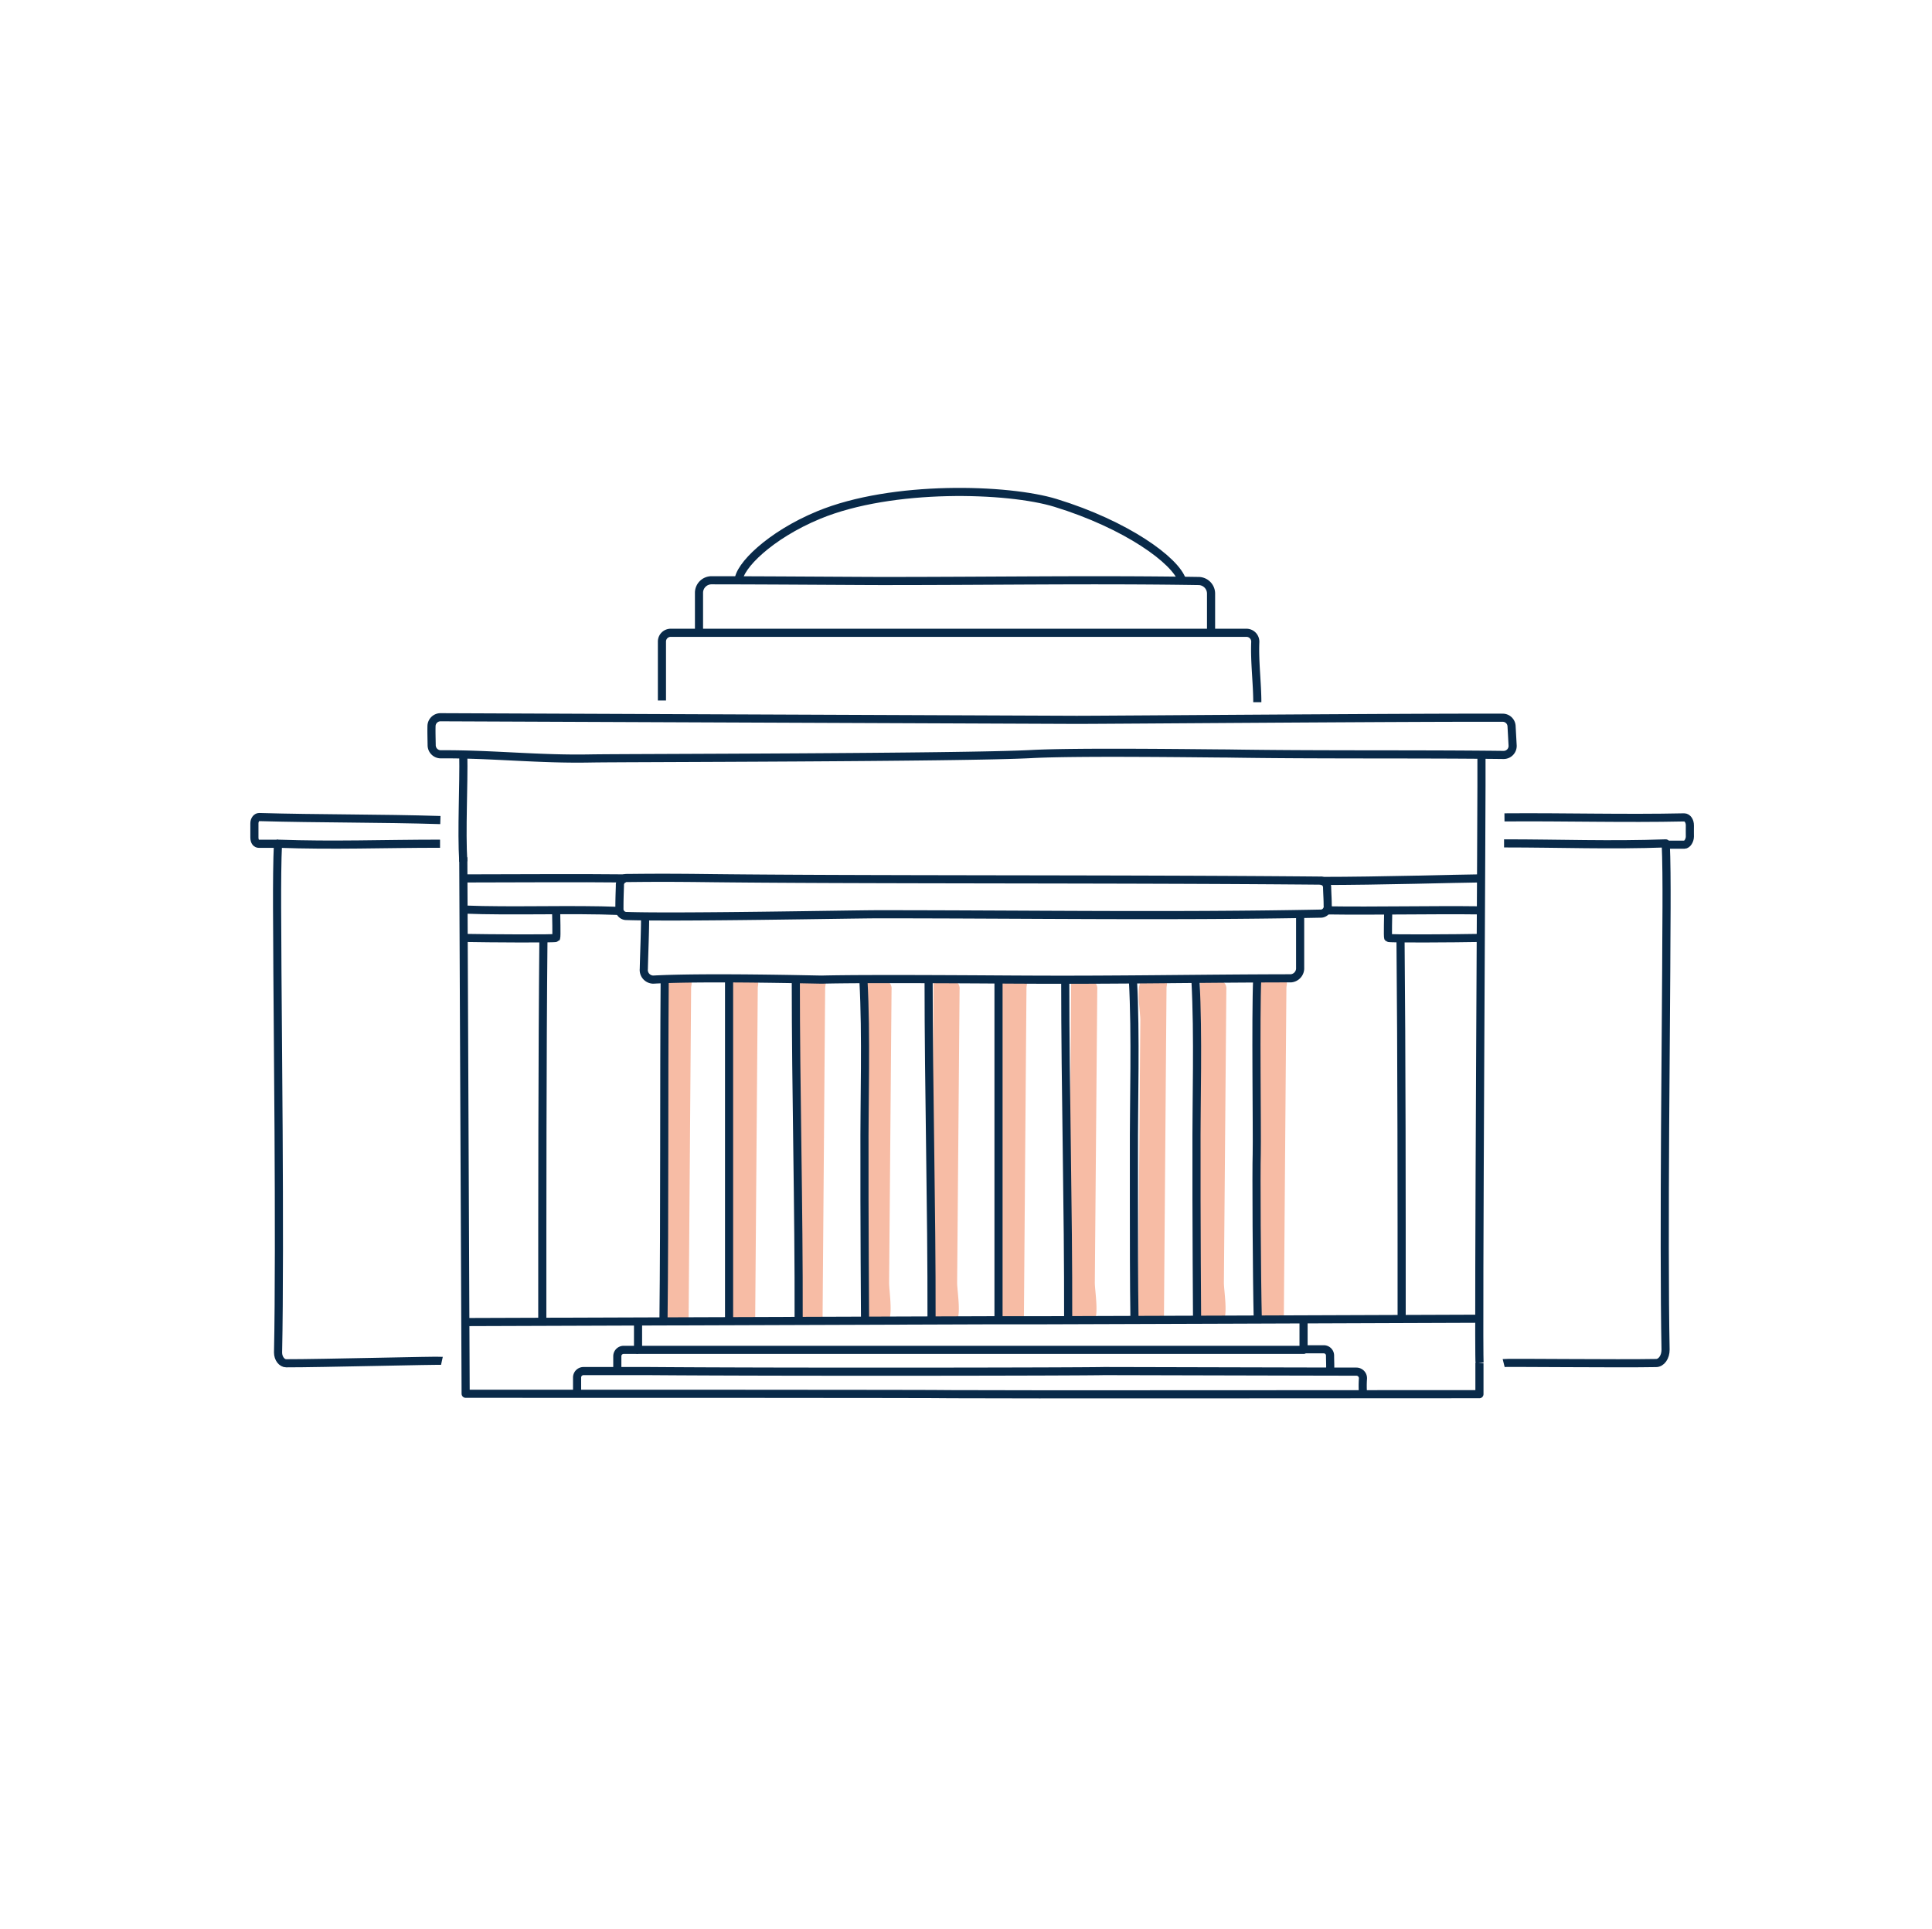 <svg xmlns="http://www.w3.org/2000/svg" viewBox="0 0 237.7 237.32"><defs><style>.cls-1{isolation:isolate;}.cls-2{opacity:0.73;}.cls-3{opacity:0.75;}.cls-4{opacity:0.04;mix-blend-mode:multiply;}.cls-5{opacity:0.8;}.cls-6{opacity:0.1;mix-blend-mode:hue;}.cls-7{opacity:0.85;}.cls-8{opacity:0.88;}.cls-9{opacity:0.95;}.cls-10{opacity:0.83;}.cls-11{opacity:0.93;}.cls-12{opacity:0.46;}.cls-13{fill:#f7bca5;}.cls-14{fill:none;stroke:#092a49;stroke-linejoin:round;}</style></defs><title>covaya_icons</title><g class="cls-1"><g id="ICONS"><g id="PINK_BKGD" data-name="PINK BKGD"><path class="cls-13" d="M81.51,161.56a1.07,1.07,0,0,0,.2.77,1.05,1.05,0,0,0,.65.21l2.36.21.31-41.2c0-.27.18-.74-.08-.8a9.88,9.88,0,0,0-2.75-.16c-1.06.11-.38,3.86-.39,4.93l-.1,12Z"/><path class="cls-13" d="M89.71,161.56a1.07,1.07,0,0,0,.2.77,1,1,0,0,0,.65.21l2.35.21.32-41.2c0-.27.18-.74-.09-.8a9.85,9.85,0,0,0-2.75-.16c-1,.11-.37,3.86-.38,4.93l-.1,12Z"/><path class="cls-13" d="M98,161.56a1.07,1.07,0,0,0,.2.77,1,1,0,0,0,.65.21l2.35.21.32-41.2c0-.27.18-.74-.08-.8a9.88,9.88,0,0,0-2.75-.16c-1.06.11-.38,3.86-.39,4.93l-.1,12Z"/><path class="cls-13" d="M154.75,161.56a1.07,1.07,0,0,0,.2.77,1,1,0,0,0,.65.21l2.35.21.32-41.2c0-.27.18-.74-.08-.8a9.92,9.92,0,0,0-2.76-.16c-1.05.11-.37,3.86-.38,4.93l-.1,12Z"/><path class="cls-13" d="M122.77,161.56a1.07,1.07,0,0,0,.2.77,1,1,0,0,0,.65.21l2.35.21.32-41.2c0-.27.18-.74-.09-.8a9.85,9.85,0,0,0-2.75-.16c-1,.11-.37,3.86-.38,4.93l-.1,12Z"/><path class="cls-13" d="M140,161.56a1.07,1.07,0,0,0,.2.77,1,1,0,0,0,.65.21l2.35.21.32-41.2c0-.27.18-.74-.09-.8a9.85,9.85,0,0,0-2.75-.16c-1.05.11-.37,3.86-.38,4.93l-.1,12Z"/><path class="cls-13" d="M109.69,121.74a1.08,1.08,0,0,0-.2-.77,1,1,0,0,0-.65-.21l-2.35-.2-.32,41.19c0,.27-.18.74.09.81a10.24,10.24,0,0,0,2.75.15c1-.11.37-3.86.38-4.93l.1-11.95Z"/><path class="cls-13" d="M118.06,121.74a1.08,1.08,0,0,0-.2-.77,1,1,0,0,0-.65-.21l-2.35-.2-.32,41.19c0,.27-.18.74.09.81a10.24,10.24,0,0,0,2.75.15c1.05-.11.37-3.86.38-4.93l.1-11.95Z"/><path class="cls-13" d="M135,121.74a1.08,1.08,0,0,0-.2-.77,1.05,1.05,0,0,0-.65-.21l-2.36-.2-.31,41.19c0,.27-.18.74.08.81a10.28,10.28,0,0,0,2.75.15c1.06-.11.38-3.86.39-4.93l.1-11.95Z"/><path class="cls-13" d="M150.88,121.74a1.08,1.08,0,0,0-.2-.77,1.05,1.05,0,0,0-.65-.21l-2.36-.2-.31,41.19c0,.27-.18.74.08.81a10.28,10.28,0,0,0,2.75.15c1.06-.11.38-3.86.39-4.93l.1-11.95Z"/></g><g id="LINES"><path class="cls-14" d="M54.37,167.42c-.32-.07-15,.31-19.16.3-.53,0-1-.59-1-1.32.28-13.33-.08-43.68-.08-46.93,0-4-.13-11.61.07-15.67,6.92.25,12.91,0,19.94,0"/><path class="cls-14" d="M54.18,100.89c-7.39-.23-14.91-.16-22.3-.37-.32,0-.59.36-.58.8,0,.62,0,1.15,0,1.7s.25.79.56.79c1.07,0,1.92,0,2.37,0"/><path class="cls-14" d="M57,106c-.24-3.83.08-9.41,0-13.24"/><path class="cls-14" d="M57.37,162.65l64.18-.22,6.08,0,24-.08,30.28-.11"/><path class="cls-14" d="M162.46,108.38c7.48,0,16.78-.29,19.49-.31"/><path class="cls-14" d="M56.93,108.07c5.87,0,14.13-.07,20.06,0"/><path class="cls-14" d="M76.21,111.75a.87.87,0,0,0,.76.94c6.21.22,27.94-.21,31-.21,18.91,0,36.3.28,54.6-.08a.88.88,0,0,0,.78-1c0-.81-.05-1.34-.07-2.17a.85.85,0,0,0-.78-.89c-25.49-.23-56.91-.08-76.46-.32-5.52-.06-8,0-9,0a.87.87,0,0,0-.77.94C76.23,110.23,76.21,110.72,76.21,111.75Z"/><path class="cls-14" d="M79.37,112.75c0,1.84-.11,4.35-.16,6.45a1.19,1.19,0,0,0,1.16,1.32c6.38-.35,20,0,20.75,0,5.87-.15,22.77,0,24.66,0,11.7.07,21.38-.14,33.05-.16a1.24,1.24,0,0,0,1.13-1.31c0-2.12,0-4.88,0-6.63"/><path class="cls-14" d="M57,115.39c3.21.06,11.33.11,11.42,0s0-2.83,0-3.51"/><path class="cls-14" d="M66.72,162.65c0-14.45,0-32.72.14-47.19"/><path class="cls-14" d="M185,167.69c.28-.07,14.33.09,18.75,0,.66,0,1.18-.75,1.17-1.65-.27-13.49.09-43.39.08-46.61,0-4,.13-11.61-.06-15.67-6.9.25-12.88,0-19.89,0"/><path class="cls-14" d="M185.1,100.56c7.38-.06,14.79.16,22.11,0,.39,0,.71.43.7,1s0,.92,0,1.36-.3,1-.68,1H205"/><path class="cls-14" d="M182.22,115.39c-3.21.06-11.33.11-11.42,0s0-2.83,0-3.51"/><path class="cls-14" d="M172.45,162.31c0-14.45,0-32.38-.14-46.85"/><path class="cls-14" d="M57.07,111.9c5.88.24,13.27-.07,19.15.17"/><path class="cls-14" d="M163.28,112c6.06.09,12.86-.08,18.92,0"/><path class="cls-14" d="M81.44,86.18c0-2.31,0-4.88,0-7.26a1.08,1.08,0,0,1,1.08-1.07l70.81,0A1.09,1.09,0,0,1,154.44,79c-.1,2.39.25,5.08.25,7.39"/><path class="cls-14" d="M86,77.85c0-1.21,0-3.27,0-4.92a1.54,1.54,0,0,1,1.55-1.54c6.55,0,19.54.1,21.33.09,13.75,0,25.77-.2,38.55,0A1.55,1.55,0,0,1,149,73c0,1.63,0,3.32,0,4.89"/><path class="cls-14" d="M90.88,71.43c0-1.7,3.78-5.56,9.85-8.07,9.09-3.75,23.33-3.27,29.13-1.49,8.71,2.67,14.81,7.09,15.58,9.56"/><path class="cls-14" d="M53.09,89.33a1.11,1.11,0,0,1,1.12-1.09l78.22.32c4,0,41.3-.3,52.44-.26a1.09,1.09,0,0,1,1.1,1l.13,2.36A1.11,1.11,0,0,1,185,92.88c-11.33-.13-22.68,0-34-.18-2.29,0-18.36-.24-24.1.07-8.36.45-50.38.47-54.16.54-6.49.13-12.11-.55-18.5-.51a1.12,1.12,0,0,1-1.13-1.13C53.1,90.92,53.07,90.08,53.09,89.33Z"/><path class="cls-14" d="M182.27,92.88c.06,2.27-.41,73.7-.23,74.81"/><path class="cls-14" d="M57,105.47c0,1.31.29,64.67.29,66,15.11,0,58.31,0,59.73.05,7.51.05,47.1,0,65,0,0-1.3,0-2.51,0-3.81"/><path class="cls-14" d="M78.5,162.6v3.47l25,0c19,0,37.93,0,56.88,0,0-.89,0-2.86,0-3.76"/><path class="cls-14" d="M160.37,166h2.5a.77.77,0,0,1,.77.76c0,.67.05,1.43,0,2"/><path class="cls-14" d="M71,171.42c0-.52,0-1.28,0-1.95a.79.79,0,0,1,.8-.79c2.74,0,5.6,0,8.14,0,16.65.13,53.25.07,55.85,0,2.18,0,24.06.06,31.1.07a.81.81,0,0,1,.8.84,12.64,12.64,0,0,0,0,1.84"/><path class="cls-14" d="M78.5,166.07c-.48,0-1.16,0-1.77,0a.78.78,0,0,0-.78.77c0,.63,0,1.29,0,1.85"/><path class="cls-14" d="M81.78,120.4c-.1,13.76,0,28.56-.15,42.2"/><path class="cls-14" d="M89.7,120.5v42"/><path class="cls-14" d="M106.23,120.59c.38,7,.09,14.72.13,21.71l0,5.28c0,4.62.05,10.19.07,14.81"/><path class="cls-14" d="M114.25,120.5c0,13.7.39,28,.36,41.84"/><path class="cls-14" d="M97.91,120.5c0,13.7.39,28,.35,41.84"/><path class="cls-14" d="M122.85,120.5v42"/><path class="cls-14" d="M139.39,120.59c.37,7,.09,14.72.12,21.71l0,5.28c0,4.62,0,10.19.07,14.81"/><path class="cls-14" d="M147.08,120.59c.38,7,.09,14.72.13,21.71l0,5.28c0,4.62.05,10.19.07,14.81"/><path class="cls-14" d="M131.06,120.5c0,13.7.39,28,.36,41.84"/><path class="cls-14" d="M154.68,120.39c-.21,4.72,0,18.9-.06,21.58-.07,1.82,0,15,.13,20.46"/></g></g></g></svg>